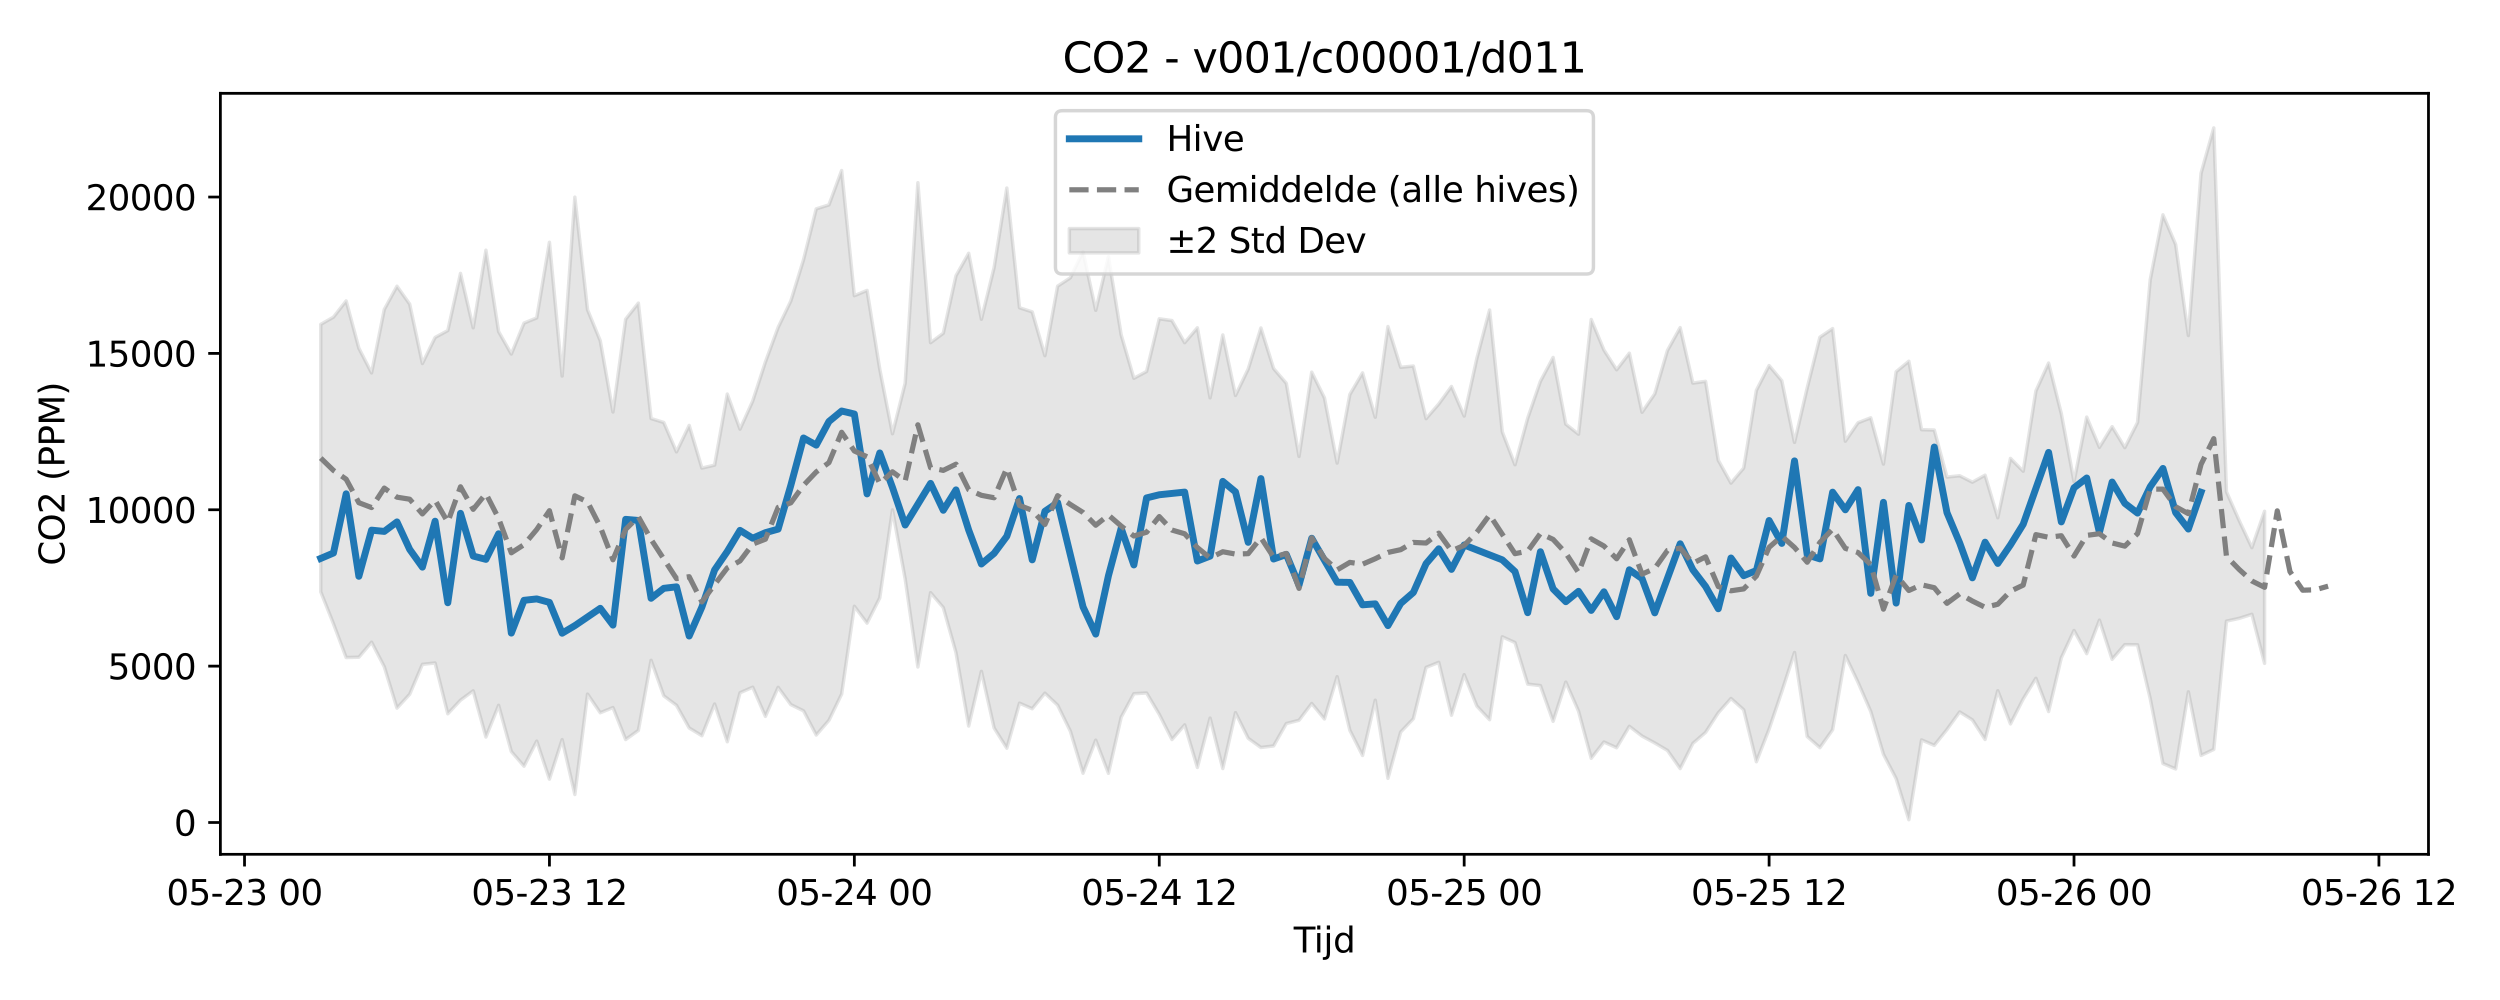 <?xml version="1.0" encoding="utf-8" standalone="no"?>
<!DOCTYPE svg PUBLIC "-//W3C//DTD SVG 1.1//EN"
  "http://www.w3.org/Graphics/SVG/1.1/DTD/svg11.dtd">
<svg xmlns:xlink="http://www.w3.org/1999/xlink" width="720pt" height="288pt" viewBox="0 0 720 288" xmlns="http://www.w3.org/2000/svg" version="1.1">
 <defs>
  <style type="text/css">*{stroke-linejoin: round; stroke-linecap: butt}</style>
 </defs>
 <g id="figure_1">
  <g id="patch_1">
   <path d="M 0 288 
L 720 288 
L 720 0 
L 0 0 
z
" style="fill: #ffffff"/>
  </g>
  <g id="axes_1">
   <g id="patch_2">
    <path d="M 63.47 246.04 
L 699.401 246.04 
L 699.401 26.88 
L 63.47 26.88 
z
" style="fill: #ffffff"/>
   </g>
   <g id="FillBetweenPolyCollection_1">
    <defs>
     <path id="mbf47e28d08" d="M 92.376 -194.584 
L 92.376 -117.564 
L 96.035 -108.366 
L 99.694 -98.629 
L 103.353 -98.72 
L 107.012 -103.05 
L 110.671 -95.987 
L 114.33 -84.061 
L 117.989 -88.047 
L 121.648 -96.666 
L 125.307 -97.06 
L 128.966 -82.424 
L 132.625 -86.345 
L 136.284 -89.043 
L 139.943 -75.731 
L 143.602 -84.872 
L 147.261 -71.553 
L 150.92 -67.338 
L 154.579 -74.558 
L 158.238 -63.607 
L 161.897 -74.988 
L 165.556 -59.181 
L 169.215 -88.1 
L 172.874 -82.721 
L 176.533 -84.227 
L 180.192 -75.017 
L 183.851 -77.634 
L 187.51 -97.837 
L 191.169 -87.595 
L 194.827 -84.865 
L 198.486 -78.339 
L 202.145 -76.11 
L 205.804 -85.243 
L 209.463 -74.375 
L 213.122 -88.479 
L 216.781 -90.085 
L 220.44 -81.686 
L 224.099 -90.046 
L 227.758 -85.066 
L 231.417 -83.279 
L 235.076 -76.318 
L 238.735 -80.535 
L 242.394 -88.108 
L 246.053 -113.399 
L 249.712 -108.537 
L 253.371 -115.828 
L 257.03 -141.17 
L 260.689 -121.272 
L 264.348 -95.91 
L 268.007 -117.309 
L 271.666 -113.029 
L 275.325 -100.052 
L 278.984 -78.902 
L 282.643 -94.643 
L 286.302 -78.353 
L 289.961 -72.522 
L 293.62 -85.493 
L 297.279 -83.884 
L 300.938 -88.367 
L 304.597 -84.909 
L 308.256 -77.444 
L 311.915 -65.31 
L 315.574 -74.836 
L 319.233 -65.283 
L 322.892 -81.416 
L 326.551 -88.214 
L 330.21 -88.413 
L 333.869 -82.268 
L 337.528 -75.011 
L 341.187 -79.235 
L 344.846 -66.977 
L 348.505 -81.189 
L 352.164 -66.653 
L 355.823 -82.744 
L 359.482 -75.368 
L 363.141 -72.717 
L 366.8 -73.173 
L 370.459 -79.62 
L 374.118 -80.56 
L 377.777 -85.394 
L 381.436 -80.937 
L 385.095 -93.118 
L 388.754 -77.683 
L 392.413 -70.418 
L 396.072 -86.337 
L 399.731 -63.833 
L 403.39 -77.17 
L 407.049 -80.994 
L 410.708 -95.784 
L 414.366 -97.245 
L 418.025 -82.012 
L 421.684 -93.695 
L 425.343 -84.636 
L 429.002 -80.722 
L 432.661 -104.601 
L 436.32 -102.943 
L 439.979 -90.973 
L 443.638 -90.544 
L 447.297 -80.259 
L 450.956 -91.552 
L 454.615 -83.2 
L 458.274 -69.612 
L 461.933 -74.302 
L 465.592 -72.646 
L 469.251 -78.82 
L 472.91 -76.013 
L 476.569 -74.028 
L 480.228 -71.874 
L 483.887 -66.648 
L 487.546 -73.898 
L 491.205 -77.064 
L 494.864 -82.703 
L 498.523 -86.842 
L 502.182 -83.575 
L 505.841 -68.618 
L 509.5 -78.017 
L 513.159 -88.819 
L 516.818 -100.081 
L 520.477 -75.886 
L 524.136 -72.673 
L 527.795 -77.832 
L 531.454 -99.22 
L 535.113 -91.49 
L 538.772 -83.114 
L 542.431 -70.789 
L 546.09 -63.735 
L 549.749 -51.922 
L 553.408 -74.909 
L 557.067 -73.329 
L 560.726 -77.888 
L 564.385 -82.955 
L 568.044 -80.67 
L 571.703 -75.032 
L 575.362 -89.069 
L 579.021 -79.515 
L 582.68 -86.693 
L 586.339 -92.658 
L 589.998 -83.081 
L 593.657 -98.547 
L 597.316 -106.423 
L 600.975 -99.748 
L 604.634 -109.403 
L 608.293 -98.118 
L 611.952 -102.344 
L 615.611 -102.303 
L 619.27 -86.794 
L 622.929 -68.102 
L 626.588 -66.544 
L 630.247 -88.756 
L 633.905 -70.439 
L 637.564 -72.17 
L 641.223 -109.121 
L 644.882 -109.91 
L 648.541 -111.082 
L 652.2 -96.953 
L 652.2 -140.756 
L 652.2 -140.756 
L 648.541 -130.281 
L 644.882 -138.085 
L 641.223 -146.369 
L 637.564 -251.158 
L 633.905 -238.097 
L 630.247 -191.371 
L 626.588 -217.585 
L 622.929 -226.137 
L 619.27 -207.476 
L 615.611 -166.339 
L 611.952 -159.082 
L 608.293 -165.122 
L 604.634 -159.172 
L 600.975 -167.878 
L 597.316 -149.292 
L 593.657 -168.877 
L 589.998 -183.443 
L 586.339 -175.399 
L 582.68 -152.283 
L 579.021 -155.982 
L 575.362 -138.891 
L 571.703 -151.147 
L 568.044 -149.135 
L 564.385 -150.984 
L 560.726 -150.606 
L 557.067 -164.156 
L 553.408 -164.252 
L 549.749 -183.961 
L 546.09 -180.937 
L 542.431 -154.342 
L 538.772 -167.668 
L 535.113 -166.254 
L 531.454 -160.935 
L 527.795 -193.364 
L 524.136 -190.885 
L 520.477 -176.279 
L 516.818 -160.587 
L 513.159 -178.349 
L 509.5 -182.717 
L 505.841 -175.589 
L 502.182 -153.205 
L 498.523 -148.866 
L 494.864 -155.45 
L 491.205 -178.18 
L 487.546 -177.664 
L 483.887 -193.652 
L 480.228 -187.059 
L 476.569 -174.574 
L 472.91 -169.267 
L 469.251 -186.284 
L 465.592 -181.507 
L 461.933 -187.193 
L 458.274 -195.998 
L 454.615 -162.947 
L 450.956 -165.853 
L 447.297 -185.046 
L 443.638 -178.18 
L 439.979 -167.565 
L 436.32 -154.148 
L 432.661 -163.625 
L 429.002 -198.723 
L 425.343 -184.809 
L 421.684 -168.177 
L 418.025 -176.699 
L 414.366 -171.656 
L 410.708 -167.43 
L 407.049 -182.578 
L 403.39 -182.215 
L 399.731 -193.966 
L 396.072 -167.842 
L 392.413 -180.608 
L 388.754 -174.381 
L 385.095 -154.629 
L 381.436 -173.434 
L 377.777 -180.824 
L 374.118 -156.534 
L 370.459 -177.604 
L 366.8 -181.858 
L 363.141 -193.548 
L 359.482 -181.728 
L 355.823 -174.109 
L 352.164 -191.542 
L 348.505 -173.431 
L 344.846 -193.597 
L 341.187 -189.311 
L 337.528 -195.679 
L 333.869 -196.179 
L 330.21 -181.017 
L 326.551 -179.051 
L 322.892 -191.591 
L 319.233 -214.048 
L 315.574 -198.625 
L 311.915 -215.509 
L 308.256 -207.993 
L 304.597 -205.581 
L 300.938 -185.568 
L 297.279 -198.178 
L 293.62 -199.365 
L 289.961 -233.845 
L 286.302 -210.941 
L 282.643 -196.049 
L 278.984 -215.053 
L 275.325 -208.576 
L 271.666 -192.028 
L 268.007 -189.3 
L 264.348 -235.394 
L 260.689 -177.633 
L 257.03 -163.081 
L 253.371 -181.669 
L 249.712 -204.366 
L 246.053 -202.842 
L 242.394 -238.894 
L 238.735 -228.991 
L 235.076 -227.848 
L 231.417 -213.189 
L 227.758 -201.32 
L 224.099 -193.693 
L 220.44 -183.75 
L 216.781 -172.5 
L 213.122 -164.408 
L 209.463 -174.515 
L 205.804 -154.043 
L 202.145 -153.196 
L 198.486 -165.482 
L 194.827 -157.865 
L 191.169 -166.331 
L 187.51 -167.459 
L 183.851 -200.709 
L 180.192 -196.078 
L 176.533 -169.346 
L 172.874 -189.871 
L 169.215 -198.773 
L 165.556 -231.224 
L 161.897 -179.701 
L 158.238 -218.23 
L 154.579 -196.452 
L 150.92 -194.954 
L 147.261 -186.037 
L 143.602 -192.505 
L 139.943 -215.942 
L 136.284 -193.591 
L 132.625 -209.26 
L 128.966 -192.801 
L 125.307 -190.81 
L 121.648 -183.318 
L 117.989 -200.412 
L 114.33 -205.568 
L 110.671 -198.871 
L 107.012 -180.6 
L 103.353 -187.721 
L 99.694 -201.34 
L 96.035 -196.665 
L 92.376 -194.584 
z
" style="stroke: #808080; stroke-opacity: 0.2"/>
    </defs>
    <g clip-path="url(#p401335bbee)">
     <use xlink:href="#mbf47e28d08" x="0" y="288" style="fill: #808080; fill-opacity: 0.2; stroke: #808080; stroke-opacity: 0.2"/>
    </g>
   </g>
   <g id="matplotlib.axis_1">
    <g id="xtick_1">
     <g id="line2d_1">
      <defs>
       <path id="maf5c0a7641" d="M 0 0 
L 0 3.5 
" style="stroke: #000000; stroke-width: 0.8"/>
      </defs>
      <g>
       <use xlink:href="#maf5c0a7641" x="70.422" y="246.04" style="stroke: #000000; stroke-width: 0.8"/>
      </g>
     </g>
     <g id="text_1">
      <!-- 05-23 00 -->
      <g transform="translate(47.942 260.638) scale(0.1 -0.1)">
       <defs>
        <path id="DejaVuSans-30" d="M 2034 4250 
Q 1547 4250 1301 3770 
Q 1056 3291 1056 2328 
Q 1056 1369 1301 889 
Q 1547 409 2034 409 
Q 2525 409 2770 889 
Q 3016 1369 3016 2328 
Q 3016 3291 2770 3770 
Q 2525 4250 2034 4250 
z
M 2034 4750 
Q 2819 4750 3233 4129 
Q 3647 3509 3647 2328 
Q 3647 1150 3233 529 
Q 2819 -91 2034 -91 
Q 1250 -91 836 529 
Q 422 1150 422 2328 
Q 422 3509 836 4129 
Q 1250 4750 2034 4750 
z
" transform="scale(0.016)"/>
        <path id="DejaVuSans-35" d="M 691 4666 
L 3169 4666 
L 3169 4134 
L 1269 4134 
L 1269 2991 
Q 1406 3038 1543 3061 
Q 1681 3084 1819 3084 
Q 2600 3084 3056 2656 
Q 3513 2228 3513 1497 
Q 3513 744 3044 326 
Q 2575 -91 1722 -91 
Q 1428 -91 1123 -41 
Q 819 9 494 109 
L 494 744 
Q 775 591 1075 516 
Q 1375 441 1709 441 
Q 2250 441 2565 725 
Q 2881 1009 2881 1497 
Q 2881 1984 2565 2268 
Q 2250 2553 1709 2553 
Q 1456 2553 1204 2497 
Q 953 2441 691 2322 
L 691 4666 
z
" transform="scale(0.016)"/>
        <path id="DejaVuSans-2d" d="M 313 2009 
L 1997 2009 
L 1997 1497 
L 313 1497 
L 313 2009 
z
" transform="scale(0.016)"/>
        <path id="DejaVuSans-32" d="M 1228 531 
L 3431 531 
L 3431 0 
L 469 0 
L 469 531 
Q 828 903 1448 1529 
Q 2069 2156 2228 2338 
Q 2531 2678 2651 2914 
Q 2772 3150 2772 3378 
Q 2772 3750 2511 3984 
Q 2250 4219 1831 4219 
Q 1534 4219 1204 4116 
Q 875 4013 500 3803 
L 500 4441 
Q 881 4594 1212 4672 
Q 1544 4750 1819 4750 
Q 2544 4750 2975 4387 
Q 3406 4025 3406 3419 
Q 3406 3131 3298 2873 
Q 3191 2616 2906 2266 
Q 2828 2175 2409 1742 
Q 1991 1309 1228 531 
z
" transform="scale(0.016)"/>
        <path id="DejaVuSans-33" d="M 2597 2516 
Q 3050 2419 3304 2112 
Q 3559 1806 3559 1356 
Q 3559 666 3084 287 
Q 2609 -91 1734 -91 
Q 1441 -91 1130 -33 
Q 819 25 488 141 
L 488 750 
Q 750 597 1062 519 
Q 1375 441 1716 441 
Q 2309 441 2620 675 
Q 2931 909 2931 1356 
Q 2931 1769 2642 2001 
Q 2353 2234 1838 2234 
L 1294 2234 
L 1294 2753 
L 1863 2753 
Q 2328 2753 2575 2939 
Q 2822 3125 2822 3475 
Q 2822 3834 2567 4026 
Q 2313 4219 1838 4219 
Q 1578 4219 1281 4162 
Q 984 4106 628 3988 
L 628 4550 
Q 988 4650 1302 4700 
Q 1616 4750 1894 4750 
Q 2613 4750 3031 4423 
Q 3450 4097 3450 3541 
Q 3450 3153 3228 2886 
Q 3006 2619 2597 2516 
z
" transform="scale(0.016)"/>
        <path id="DejaVuSans-20" transform="scale(0.016)"/>
       </defs>
       <use xlink:href="#DejaVuSans-30"/>
       <use xlink:href="#DejaVuSans-35" transform="translate(63.623 0)"/>
       <use xlink:href="#DejaVuSans-2d" transform="translate(127.246 0)"/>
       <use xlink:href="#DejaVuSans-32" transform="translate(163.33 0)"/>
       <use xlink:href="#DejaVuSans-33" transform="translate(226.953 0)"/>
       <use xlink:href="#DejaVuSans-20" transform="translate(290.576 0)"/>
       <use xlink:href="#DejaVuSans-30" transform="translate(322.363 0)"/>
       <use xlink:href="#DejaVuSans-30" transform="translate(385.986 0)"/>
      </g>
     </g>
    </g>
    <g id="xtick_2">
     <g id="line2d_2">
      <g>
       <use xlink:href="#maf5c0a7641" x="158.238" y="246.04" style="stroke: #000000; stroke-width: 0.8"/>
      </g>
     </g>
     <g id="text_2">
      <!-- 05-23 12 -->
      <g transform="translate(135.757 260.638) scale(0.1 -0.1)">
       <defs>
        <path id="DejaVuSans-31" d="M 794 531 
L 1825 531 
L 1825 4091 
L 703 3866 
L 703 4441 
L 1819 4666 
L 2450 4666 
L 2450 531 
L 3481 531 
L 3481 0 
L 794 0 
L 794 531 
z
" transform="scale(0.016)"/>
       </defs>
       <use xlink:href="#DejaVuSans-30"/>
       <use xlink:href="#DejaVuSans-35" transform="translate(63.623 0)"/>
       <use xlink:href="#DejaVuSans-2d" transform="translate(127.246 0)"/>
       <use xlink:href="#DejaVuSans-32" transform="translate(163.33 0)"/>
       <use xlink:href="#DejaVuSans-33" transform="translate(226.953 0)"/>
       <use xlink:href="#DejaVuSans-20" transform="translate(290.576 0)"/>
       <use xlink:href="#DejaVuSans-31" transform="translate(322.363 0)"/>
       <use xlink:href="#DejaVuSans-32" transform="translate(385.986 0)"/>
      </g>
     </g>
    </g>
    <g id="xtick_3">
     <g id="line2d_3">
      <g>
       <use xlink:href="#maf5c0a7641" x="246.053" y="246.04" style="stroke: #000000; stroke-width: 0.8"/>
      </g>
     </g>
     <g id="text_3">
      <!-- 05-24 00 -->
      <g transform="translate(223.573 260.638) scale(0.1 -0.1)">
       <defs>
        <path id="DejaVuSans-34" d="M 2419 4116 
L 825 1625 
L 2419 1625 
L 2419 4116 
z
M 2253 4666 
L 3047 4666 
L 3047 1625 
L 3713 1625 
L 3713 1100 
L 3047 1100 
L 3047 0 
L 2419 0 
L 2419 1100 
L 313 1100 
L 313 1709 
L 2253 4666 
z
" transform="scale(0.016)"/>
       </defs>
       <use xlink:href="#DejaVuSans-30"/>
       <use xlink:href="#DejaVuSans-35" transform="translate(63.623 0)"/>
       <use xlink:href="#DejaVuSans-2d" transform="translate(127.246 0)"/>
       <use xlink:href="#DejaVuSans-32" transform="translate(163.33 0)"/>
       <use xlink:href="#DejaVuSans-34" transform="translate(226.953 0)"/>
       <use xlink:href="#DejaVuSans-20" transform="translate(290.576 0)"/>
       <use xlink:href="#DejaVuSans-30" transform="translate(322.363 0)"/>
       <use xlink:href="#DejaVuSans-30" transform="translate(385.986 0)"/>
      </g>
     </g>
    </g>
    <g id="xtick_4">
     <g id="line2d_4">
      <g>
       <use xlink:href="#maf5c0a7641" x="333.869" y="246.04" style="stroke: #000000; stroke-width: 0.8"/>
      </g>
     </g>
     <g id="text_4">
      <!-- 05-24 12 -->
      <g transform="translate(311.388 260.638) scale(0.1 -0.1)">
       <use xlink:href="#DejaVuSans-30"/>
       <use xlink:href="#DejaVuSans-35" transform="translate(63.623 0)"/>
       <use xlink:href="#DejaVuSans-2d" transform="translate(127.246 0)"/>
       <use xlink:href="#DejaVuSans-32" transform="translate(163.33 0)"/>
       <use xlink:href="#DejaVuSans-34" transform="translate(226.953 0)"/>
       <use xlink:href="#DejaVuSans-20" transform="translate(290.576 0)"/>
       <use xlink:href="#DejaVuSans-31" transform="translate(322.363 0)"/>
       <use xlink:href="#DejaVuSans-32" transform="translate(385.986 0)"/>
      </g>
     </g>
    </g>
    <g id="xtick_5">
     <g id="line2d_5">
      <g>
       <use xlink:href="#maf5c0a7641" x="421.684" y="246.04" style="stroke: #000000; stroke-width: 0.8"/>
      </g>
     </g>
     <g id="text_5">
      <!-- 05-25 00 -->
      <g transform="translate(399.204 260.638) scale(0.1 -0.1)">
       <use xlink:href="#DejaVuSans-30"/>
       <use xlink:href="#DejaVuSans-35" transform="translate(63.623 0)"/>
       <use xlink:href="#DejaVuSans-2d" transform="translate(127.246 0)"/>
       <use xlink:href="#DejaVuSans-32" transform="translate(163.33 0)"/>
       <use xlink:href="#DejaVuSans-35" transform="translate(226.953 0)"/>
       <use xlink:href="#DejaVuSans-20" transform="translate(290.576 0)"/>
       <use xlink:href="#DejaVuSans-30" transform="translate(322.363 0)"/>
       <use xlink:href="#DejaVuSans-30" transform="translate(385.986 0)"/>
      </g>
     </g>
    </g>
    <g id="xtick_6">
     <g id="line2d_6">
      <g>
       <use xlink:href="#maf5c0a7641" x="509.5" y="246.04" style="stroke: #000000; stroke-width: 0.8"/>
      </g>
     </g>
     <g id="text_6">
      <!-- 05-25 12 -->
      <g transform="translate(487.02 260.638) scale(0.1 -0.1)">
       <use xlink:href="#DejaVuSans-30"/>
       <use xlink:href="#DejaVuSans-35" transform="translate(63.623 0)"/>
       <use xlink:href="#DejaVuSans-2d" transform="translate(127.246 0)"/>
       <use xlink:href="#DejaVuSans-32" transform="translate(163.33 0)"/>
       <use xlink:href="#DejaVuSans-35" transform="translate(226.953 0)"/>
       <use xlink:href="#DejaVuSans-20" transform="translate(290.576 0)"/>
       <use xlink:href="#DejaVuSans-31" transform="translate(322.363 0)"/>
       <use xlink:href="#DejaVuSans-32" transform="translate(385.986 0)"/>
      </g>
     </g>
    </g>
    <g id="xtick_7">
     <g id="line2d_7">
      <g>
       <use xlink:href="#maf5c0a7641" x="597.316" y="246.04" style="stroke: #000000; stroke-width: 0.8"/>
      </g>
     </g>
     <g id="text_7">
      <!-- 05-26 00 -->
      <g transform="translate(574.835 260.638) scale(0.1 -0.1)">
       <defs>
        <path id="DejaVuSans-36" d="M 2113 2584 
Q 1688 2584 1439 2293 
Q 1191 2003 1191 1497 
Q 1191 994 1439 701 
Q 1688 409 2113 409 
Q 2538 409 2786 701 
Q 3034 994 3034 1497 
Q 3034 2003 2786 2293 
Q 2538 2584 2113 2584 
z
M 3366 4563 
L 3366 3988 
Q 3128 4100 2886 4159 
Q 2644 4219 2406 4219 
Q 1781 4219 1451 3797 
Q 1122 3375 1075 2522 
Q 1259 2794 1537 2939 
Q 1816 3084 2150 3084 
Q 2853 3084 3261 2657 
Q 3669 2231 3669 1497 
Q 3669 778 3244 343 
Q 2819 -91 2113 -91 
Q 1303 -91 875 529 
Q 447 1150 447 2328 
Q 447 3434 972 4092 
Q 1497 4750 2381 4750 
Q 2619 4750 2861 4703 
Q 3103 4656 3366 4563 
z
" transform="scale(0.016)"/>
       </defs>
       <use xlink:href="#DejaVuSans-30"/>
       <use xlink:href="#DejaVuSans-35" transform="translate(63.623 0)"/>
       <use xlink:href="#DejaVuSans-2d" transform="translate(127.246 0)"/>
       <use xlink:href="#DejaVuSans-32" transform="translate(163.33 0)"/>
       <use xlink:href="#DejaVuSans-36" transform="translate(226.953 0)"/>
       <use xlink:href="#DejaVuSans-20" transform="translate(290.576 0)"/>
       <use xlink:href="#DejaVuSans-30" transform="translate(322.363 0)"/>
       <use xlink:href="#DejaVuSans-30" transform="translate(385.986 0)"/>
      </g>
     </g>
    </g>
    <g id="xtick_8">
     <g id="line2d_8">
      <g>
       <use xlink:href="#maf5c0a7641" x="685.131" y="246.04" style="stroke: #000000; stroke-width: 0.8"/>
      </g>
     </g>
     <g id="text_8">
      <!-- 05-26 12 -->
      <g transform="translate(662.651 260.638) scale(0.1 -0.1)">
       <use xlink:href="#DejaVuSans-30"/>
       <use xlink:href="#DejaVuSans-35" transform="translate(63.623 0)"/>
       <use xlink:href="#DejaVuSans-2d" transform="translate(127.246 0)"/>
       <use xlink:href="#DejaVuSans-32" transform="translate(163.33 0)"/>
       <use xlink:href="#DejaVuSans-36" transform="translate(226.953 0)"/>
       <use xlink:href="#DejaVuSans-20" transform="translate(290.576 0)"/>
       <use xlink:href="#DejaVuSans-31" transform="translate(322.363 0)"/>
       <use xlink:href="#DejaVuSans-32" transform="translate(385.986 0)"/>
      </g>
     </g>
    </g>
    <g id="text_9">
     <!-- Tijd -->
     <g transform="translate(372.586 274.317) scale(0.1 -0.1)">
      <defs>
       <path id="DejaVuSans-54" d="M -19 4666 
L 3928 4666 
L 3928 4134 
L 2272 4134 
L 2272 0 
L 1638 0 
L 1638 4134 
L -19 4134 
L -19 4666 
z
" transform="scale(0.016)"/>
       <path id="DejaVuSans-69" d="M 603 3500 
L 1178 3500 
L 1178 0 
L 603 0 
L 603 3500 
z
M 603 4863 
L 1178 4863 
L 1178 4134 
L 603 4134 
L 603 4863 
z
" transform="scale(0.016)"/>
       <path id="DejaVuSans-6a" d="M 603 3500 
L 1178 3500 
L 1178 -63 
Q 1178 -731 923 -1031 
Q 669 -1331 103 -1331 
L -116 -1331 
L -116 -844 
L 38 -844 
Q 366 -844 484 -692 
Q 603 -541 603 -63 
L 603 3500 
z
M 603 4863 
L 1178 4863 
L 1178 4134 
L 603 4134 
L 603 4863 
z
" transform="scale(0.016)"/>
       <path id="DejaVuSans-64" d="M 2906 2969 
L 2906 4863 
L 3481 4863 
L 3481 0 
L 2906 0 
L 2906 525 
Q 2725 213 2448 61 
Q 2172 -91 1784 -91 
Q 1150 -91 751 415 
Q 353 922 353 1747 
Q 353 2572 751 3078 
Q 1150 3584 1784 3584 
Q 2172 3584 2448 3432 
Q 2725 3281 2906 2969 
z
M 947 1747 
Q 947 1113 1208 752 
Q 1469 391 1925 391 
Q 2381 391 2643 752 
Q 2906 1113 2906 1747 
Q 2906 2381 2643 2742 
Q 2381 3103 1925 3103 
Q 1469 3103 1208 2742 
Q 947 2381 947 1747 
z
" transform="scale(0.016)"/>
      </defs>
      <use xlink:href="#DejaVuSans-54"/>
      <use xlink:href="#DejaVuSans-69" transform="translate(57.959 0)"/>
      <use xlink:href="#DejaVuSans-6a" transform="translate(85.742 0)"/>
      <use xlink:href="#DejaVuSans-64" transform="translate(113.525 0)"/>
     </g>
    </g>
   </g>
   <g id="matplotlib.axis_2">
    <g id="ytick_1">
     <g id="line2d_9">
      <defs>
       <path id="m51b703cdd0" d="M 0 0 
L -3.5 0 
" style="stroke: #000000; stroke-width: 0.8"/>
      </defs>
      <g>
       <use xlink:href="#m51b703cdd0" x="63.47" y="236.878" style="stroke: #000000; stroke-width: 0.8"/>
      </g>
     </g>
     <g id="text_10">
      <!-- 0 -->
      <g transform="translate(50.108 240.677) scale(0.1 -0.1)">
       <use xlink:href="#DejaVuSans-30"/>
      </g>
     </g>
    </g>
    <g id="ytick_2">
     <g id="line2d_10">
      <g>
       <use xlink:href="#m51b703cdd0" x="63.47" y="191.845" style="stroke: #000000; stroke-width: 0.8"/>
      </g>
     </g>
     <g id="text_11">
      <!-- 5000 -->
      <g transform="translate(31.02 195.644) scale(0.1 -0.1)">
       <use xlink:href="#DejaVuSans-35"/>
       <use xlink:href="#DejaVuSans-30" transform="translate(63.623 0)"/>
       <use xlink:href="#DejaVuSans-30" transform="translate(127.246 0)"/>
       <use xlink:href="#DejaVuSans-30" transform="translate(190.869 0)"/>
      </g>
     </g>
    </g>
    <g id="ytick_3">
     <g id="line2d_11">
      <g>
       <use xlink:href="#m51b703cdd0" x="63.47" y="146.812" style="stroke: #000000; stroke-width: 0.8"/>
      </g>
     </g>
     <g id="text_12">
      <!-- 10000 -->
      <g transform="translate(24.657 150.611) scale(0.1 -0.1)">
       <use xlink:href="#DejaVuSans-31"/>
       <use xlink:href="#DejaVuSans-30" transform="translate(63.623 0)"/>
       <use xlink:href="#DejaVuSans-30" transform="translate(127.246 0)"/>
       <use xlink:href="#DejaVuSans-30" transform="translate(190.869 0)"/>
       <use xlink:href="#DejaVuSans-30" transform="translate(254.492 0)"/>
      </g>
     </g>
    </g>
    <g id="ytick_4">
     <g id="line2d_12">
      <g>
       <use xlink:href="#m51b703cdd0" x="63.47" y="101.779" style="stroke: #000000; stroke-width: 0.8"/>
      </g>
     </g>
     <g id="text_13">
      <!-- 15000 -->
      <g transform="translate(24.657 105.578) scale(0.1 -0.1)">
       <use xlink:href="#DejaVuSans-31"/>
       <use xlink:href="#DejaVuSans-35" transform="translate(63.623 0)"/>
       <use xlink:href="#DejaVuSans-30" transform="translate(127.246 0)"/>
       <use xlink:href="#DejaVuSans-30" transform="translate(190.869 0)"/>
       <use xlink:href="#DejaVuSans-30" transform="translate(254.492 0)"/>
      </g>
     </g>
    </g>
    <g id="ytick_5">
     <g id="line2d_13">
      <g>
       <use xlink:href="#m51b703cdd0" x="63.47" y="56.746" style="stroke: #000000; stroke-width: 0.8"/>
      </g>
     </g>
     <g id="text_14">
      <!-- 20000 -->
      <g transform="translate(24.657 60.545) scale(0.1 -0.1)">
       <use xlink:href="#DejaVuSans-32"/>
       <use xlink:href="#DejaVuSans-30" transform="translate(63.623 0)"/>
       <use xlink:href="#DejaVuSans-30" transform="translate(127.246 0)"/>
       <use xlink:href="#DejaVuSans-30" transform="translate(190.869 0)"/>
       <use xlink:href="#DejaVuSans-30" transform="translate(254.492 0)"/>
      </g>
     </g>
    </g>
    <g id="text_15">
     <!-- CO2 (PPM) -->
     <g transform="translate(18.578 162.903) rotate(-90) scale(0.1 -0.1)">
      <defs>
       <path id="DejaVuSans-43" d="M 4122 4306 
L 4122 3641 
Q 3803 3938 3442 4084 
Q 3081 4231 2675 4231 
Q 1875 4231 1450 3742 
Q 1025 3253 1025 2328 
Q 1025 1406 1450 917 
Q 1875 428 2675 428 
Q 3081 428 3442 575 
Q 3803 722 4122 1019 
L 4122 359 
Q 3791 134 3420 21 
Q 3050 -91 2638 -91 
Q 1578 -91 968 557 
Q 359 1206 359 2328 
Q 359 3453 968 4101 
Q 1578 4750 2638 4750 
Q 3056 4750 3426 4639 
Q 3797 4528 4122 4306 
z
" transform="scale(0.016)"/>
       <path id="DejaVuSans-4f" d="M 2522 4238 
Q 1834 4238 1429 3725 
Q 1025 3213 1025 2328 
Q 1025 1447 1429 934 
Q 1834 422 2522 422 
Q 3209 422 3611 934 
Q 4013 1447 4013 2328 
Q 4013 3213 3611 3725 
Q 3209 4238 2522 4238 
z
M 2522 4750 
Q 3503 4750 4090 4092 
Q 4678 3434 4678 2328 
Q 4678 1225 4090 567 
Q 3503 -91 2522 -91 
Q 1538 -91 948 565 
Q 359 1222 359 2328 
Q 359 3434 948 4092 
Q 1538 4750 2522 4750 
z
" transform="scale(0.016)"/>
       <path id="DejaVuSans-28" d="M 1984 4856 
Q 1566 4138 1362 3434 
Q 1159 2731 1159 2009 
Q 1159 1288 1364 580 
Q 1569 -128 1984 -844 
L 1484 -844 
Q 1016 -109 783 600 
Q 550 1309 550 2009 
Q 550 2706 781 3412 
Q 1013 4119 1484 4856 
L 1984 4856 
z
" transform="scale(0.016)"/>
       <path id="DejaVuSans-50" d="M 1259 4147 
L 1259 2394 
L 2053 2394 
Q 2494 2394 2734 2622 
Q 2975 2850 2975 3272 
Q 2975 3691 2734 3919 
Q 2494 4147 2053 4147 
L 1259 4147 
z
M 628 4666 
L 2053 4666 
Q 2838 4666 3239 4311 
Q 3641 3956 3641 3272 
Q 3641 2581 3239 2228 
Q 2838 1875 2053 1875 
L 1259 1875 
L 1259 0 
L 628 0 
L 628 4666 
z
" transform="scale(0.016)"/>
       <path id="DejaVuSans-4d" d="M 628 4666 
L 1569 4666 
L 2759 1491 
L 3956 4666 
L 4897 4666 
L 4897 0 
L 4281 0 
L 4281 4097 
L 3078 897 
L 2444 897 
L 1241 4097 
L 1241 0 
L 628 0 
L 628 4666 
z
" transform="scale(0.016)"/>
       <path id="DejaVuSans-29" d="M 513 4856 
L 1013 4856 
Q 1481 4119 1714 3412 
Q 1947 2706 1947 2009 
Q 1947 1309 1714 600 
Q 1481 -109 1013 -844 
L 513 -844 
Q 928 -128 1133 580 
Q 1338 1288 1338 2009 
Q 1338 2731 1133 3434 
Q 928 4138 513 4856 
z
" transform="scale(0.016)"/>
      </defs>
      <use xlink:href="#DejaVuSans-43"/>
      <use xlink:href="#DejaVuSans-4f" transform="translate(69.824 0)"/>
      <use xlink:href="#DejaVuSans-32" transform="translate(148.535 0)"/>
      <use xlink:href="#DejaVuSans-20" transform="translate(212.158 0)"/>
      <use xlink:href="#DejaVuSans-28" transform="translate(243.945 0)"/>
      <use xlink:href="#DejaVuSans-50" transform="translate(282.959 0)"/>
      <use xlink:href="#DejaVuSans-50" transform="translate(343.262 0)"/>
      <use xlink:href="#DejaVuSans-4d" transform="translate(403.564 0)"/>
      <use xlink:href="#DejaVuSans-29" transform="translate(489.844 0)"/>
     </g>
    </g>
   </g>
   <g id="line2d_14">
    <path d="M 92.376 160.826 
L 96.035 159.268 
L 99.694 142.223 
L 103.353 165.969 
L 107.012 152.684 
L 110.671 153.044 
L 114.33 150.315 
L 117.989 158.226 
L 121.648 163.334 
L 125.307 150.113 
L 128.966 173.588 
L 132.625 147.844 
L 136.284 160.146 
L 139.943 161.093 
L 143.602 153.733 
L 147.261 182.325 
L 150.92 172.889 
L 154.579 172.489 
L 158.238 173.489 
L 161.897 182.365 
L 165.556 180.186 
L 172.874 175.196 
L 176.533 180.028 
L 180.192 149.572 
L 183.851 149.892 
L 187.51 172.305 
L 191.169 169.436 
L 194.827 169.01 
L 198.486 183.171 
L 202.145 174.836 
L 205.804 164.152 
L 209.463 158.808 
L 213.122 152.747 
L 216.781 155.005 
L 220.44 153.41 
L 224.099 152.387 
L 227.758 139.765 
L 231.417 126.142 
L 235.076 128.198 
L 238.735 121.389 
L 242.394 118.372 
L 246.053 119.236 
L 249.712 142.239 
L 253.371 130.45 
L 257.03 140.375 
L 260.689 151.204 
L 268.007 139.219 
L 271.666 146.959 
L 275.325 141.088 
L 278.984 152.666 
L 282.643 162.429 
L 286.302 159.367 
L 289.961 154.449 
L 293.62 143.584 
L 297.279 161.231 
L 300.938 147.253 
L 304.597 144.749 
L 311.915 174.795 
L 315.574 182.613 
L 319.233 165.807 
L 322.892 152.144 
L 326.551 162.699 
L 330.21 143.401 
L 333.869 142.493 
L 341.187 141.723 
L 344.846 161.573 
L 348.505 160.164 
L 352.164 138.638 
L 355.823 141.669 
L 359.482 156.188 
L 363.141 137.837 
L 366.8 160.997 
L 370.459 159.696 
L 374.118 168.5 
L 377.777 155.026 
L 385.095 167.677 
L 388.754 167.734 
L 392.413 174.192 
L 396.072 173.907 
L 399.731 180.166 
L 403.39 173.801 
L 407.049 170.631 
L 410.708 162.336 
L 414.366 158.058 
L 418.025 163.981 
L 421.684 156.953 
L 432.661 161.24 
L 436.32 164.618 
L 439.979 176.452 
L 443.638 158.903 
L 447.297 169.607 
L 450.956 173.287 
L 454.615 170.304 
L 458.274 175.795 
L 461.933 170.44 
L 465.592 177.605 
L 469.251 164.095 
L 472.91 166.638 
L 476.569 176.497 
L 483.887 156.611 
L 487.546 164.095 
L 491.205 168.896 
L 494.864 175.318 
L 498.523 160.709 
L 502.182 165.798 
L 505.841 164.311 
L 509.5 149.91 
L 513.159 156.494 
L 516.818 132.743 
L 520.477 159.808 
L 524.136 160.957 
L 527.795 141.744 
L 531.454 146.818 
L 535.113 141.026 
L 538.772 170.874 
L 542.431 144.673 
L 546.09 173.687 
L 549.749 145.573 
L 553.408 155.494 
L 557.067 128.753 
L 560.726 147.637 
L 564.385 156.359 
L 568.044 166.413 
L 571.703 156.155 
L 575.362 162.267 
L 579.021 156.92 
L 582.68 150.994 
L 589.998 130.297 
L 593.657 150.303 
L 597.316 140.486 
L 600.975 137.667 
L 604.634 153.326 
L 608.293 138.832 
L 611.952 144.965 
L 615.611 147.766 
L 619.27 140.162 
L 622.929 134.914 
L 626.588 147.622 
L 630.247 152.366 
L 633.905 141.771 
L 633.905 141.771 
" clip-path="url(#p401335bbee)" style="fill: none; stroke: #1f77b4; stroke-width: 2; stroke-linecap: square"/>
   </g>
   <g id="line2d_15">
    <path d="M 92.376 131.926 
L 96.035 135.484 
L 99.694 138.015 
L 103.353 144.78 
L 107.012 146.175 
L 110.671 140.571 
L 114.33 143.186 
L 117.989 143.771 
L 121.648 148.008 
L 125.307 144.065 
L 128.966 150.387 
L 132.625 140.197 
L 136.284 146.683 
L 139.943 142.164 
L 143.602 149.311 
L 147.261 159.205 
L 150.92 156.854 
L 154.579 152.495 
L 158.238 147.081 
L 161.897 160.656 
L 165.556 142.797 
L 169.215 144.564 
L 172.874 151.704 
L 176.533 161.213 
L 180.192 152.453 
L 183.851 148.829 
L 187.51 155.352 
L 194.827 166.635 
L 198.486 166.09 
L 202.145 173.347 
L 205.804 168.357 
L 209.463 163.555 
L 213.122 161.557 
L 216.781 156.707 
L 220.44 155.282 
L 224.099 146.131 
L 227.758 144.807 
L 231.417 139.766 
L 235.076 135.917 
L 238.735 133.237 
L 242.394 124.499 
L 246.053 129.88 
L 249.712 131.548 
L 253.371 139.252 
L 257.03 135.875 
L 260.689 138.547 
L 264.348 122.348 
L 268.007 134.696 
L 271.666 135.472 
L 275.325 133.686 
L 278.984 141.022 
L 282.643 142.654 
L 286.302 143.353 
L 289.961 134.816 
L 293.62 145.571 
L 297.279 146.969 
L 300.938 151.033 
L 304.597 142.755 
L 308.256 145.281 
L 311.915 147.59 
L 315.574 151.269 
L 319.233 148.335 
L 322.892 151.496 
L 326.551 154.367 
L 330.21 153.285 
L 333.869 148.776 
L 337.528 152.655 
L 341.187 153.727 
L 344.846 157.713 
L 348.505 160.69 
L 352.164 158.903 
L 355.823 159.574 
L 359.482 159.452 
L 363.141 154.867 
L 366.8 160.484 
L 370.459 159.388 
L 374.118 169.453 
L 377.777 154.891 
L 381.436 160.815 
L 385.095 164.126 
L 388.754 161.968 
L 392.413 162.487 
L 396.072 160.91 
L 399.731 159.101 
L 403.39 158.308 
L 407.049 156.214 
L 410.708 156.393 
L 414.366 153.549 
L 418.025 158.645 
L 421.684 157.064 
L 425.343 153.277 
L 429.002 148.278 
L 436.32 159.455 
L 439.979 158.731 
L 443.638 153.638 
L 447.297 155.348 
L 450.956 159.297 
L 454.615 164.926 
L 458.274 155.195 
L 461.933 157.253 
L 465.592 160.924 
L 469.251 155.448 
L 472.91 165.36 
L 476.569 163.699 
L 480.228 158.534 
L 483.887 157.85 
L 487.546 162.219 
L 491.205 160.378 
L 494.864 168.924 
L 498.523 170.146 
L 502.182 169.61 
L 505.841 165.897 
L 509.5 157.633 
L 513.159 154.416 
L 516.818 157.666 
L 520.477 161.917 
L 524.136 156.221 
L 527.795 152.402 
L 531.454 157.922 
L 535.113 159.128 
L 538.772 162.609 
L 542.431 175.435 
L 546.09 165.664 
L 549.749 170.059 
L 553.408 168.419 
L 557.067 169.257 
L 560.726 173.753 
L 564.385 171.03 
L 568.044 173.097 
L 571.703 174.911 
L 575.362 174.02 
L 579.021 170.252 
L 582.68 168.512 
L 586.339 153.972 
L 589.998 154.738 
L 593.657 154.288 
L 597.316 160.142 
L 600.975 154.187 
L 604.634 153.713 
L 608.293 156.38 
L 611.952 157.287 
L 615.611 153.679 
L 619.27 140.865 
L 622.929 140.88 
L 626.588 145.936 
L 630.247 147.936 
L 633.905 133.732 
L 637.564 126.336 
L 641.223 160.255 
L 644.882 164.002 
L 648.541 167.318 
L 652.2 169.146 
L 655.859 147.127 
L 659.518 164.636 
L 663.177 169.977 
L 666.836 169.86 
L 670.495 168.815 
L 670.495 168.815 
" clip-path="url(#p401335bbee)" style="fill: none; stroke-dasharray: 5.55,2.4; stroke-dashoffset: 0; stroke: #808080; stroke-width: 1.5"/>
   </g>
   <g id="patch_3">
    <path d="M 63.47 246.04 
L 63.47 26.88 
" style="fill: none; stroke: #000000; stroke-width: 0.8; stroke-linejoin: miter; stroke-linecap: square"/>
   </g>
   <g id="patch_4">
    <path d="M 699.401 246.04 
L 699.401 26.88 
" style="fill: none; stroke: #000000; stroke-width: 0.8; stroke-linejoin: miter; stroke-linecap: square"/>
   </g>
   <g id="patch_5">
    <path d="M 63.47 246.04 
L 699.401 246.04 
" style="fill: none; stroke: #000000; stroke-width: 0.8; stroke-linejoin: miter; stroke-linecap: square"/>
   </g>
   <g id="patch_6">
    <path d="M 63.47 26.88 
L 699.401 26.88 
" style="fill: none; stroke: #000000; stroke-width: 0.8; stroke-linejoin: miter; stroke-linecap: square"/>
   </g>
   <g id="text_16">
    <!-- CO2 - v001/c00001/d011 -->
    <g transform="translate(306.033 20.88) scale(0.12 -0.12)">
     <defs>
      <path id="DejaVuSans-76" d="M 191 3500 
L 800 3500 
L 1894 563 
L 2988 3500 
L 3597 3500 
L 2284 0 
L 1503 0 
L 191 3500 
z
" transform="scale(0.016)"/>
      <path id="DejaVuSans-2f" d="M 1625 4666 
L 2156 4666 
L 531 -594 
L 0 -594 
L 1625 4666 
z
" transform="scale(0.016)"/>
      <path id="DejaVuSans-63" d="M 3122 3366 
L 3122 2828 
Q 2878 2963 2633 3030 
Q 2388 3097 2138 3097 
Q 1578 3097 1268 2742 
Q 959 2388 959 1747 
Q 959 1106 1268 751 
Q 1578 397 2138 397 
Q 2388 397 2633 464 
Q 2878 531 3122 666 
L 3122 134 
Q 2881 22 2623 -34 
Q 2366 -91 2075 -91 
Q 1284 -91 818 406 
Q 353 903 353 1747 
Q 353 2603 823 3093 
Q 1294 3584 2113 3584 
Q 2378 3584 2631 3529 
Q 2884 3475 3122 3366 
z
" transform="scale(0.016)"/>
     </defs>
     <use xlink:href="#DejaVuSans-43"/>
     <use xlink:href="#DejaVuSans-4f" transform="translate(69.824 0)"/>
     <use xlink:href="#DejaVuSans-32" transform="translate(148.535 0)"/>
     <use xlink:href="#DejaVuSans-20" transform="translate(212.158 0)"/>
     <use xlink:href="#DejaVuSans-2d" transform="translate(243.945 0)"/>
     <use xlink:href="#DejaVuSans-20" transform="translate(280.029 0)"/>
     <use xlink:href="#DejaVuSans-76" transform="translate(311.816 0)"/>
     <use xlink:href="#DejaVuSans-30" transform="translate(370.996 0)"/>
     <use xlink:href="#DejaVuSans-30" transform="translate(434.619 0)"/>
     <use xlink:href="#DejaVuSans-31" transform="translate(498.242 0)"/>
     <use xlink:href="#DejaVuSans-2f" transform="translate(561.865 0)"/>
     <use xlink:href="#DejaVuSans-63" transform="translate(595.557 0)"/>
     <use xlink:href="#DejaVuSans-30" transform="translate(650.537 0)"/>
     <use xlink:href="#DejaVuSans-30" transform="translate(714.16 0)"/>
     <use xlink:href="#DejaVuSans-30" transform="translate(777.783 0)"/>
     <use xlink:href="#DejaVuSans-30" transform="translate(841.406 0)"/>
     <use xlink:href="#DejaVuSans-31" transform="translate(905.029 0)"/>
     <use xlink:href="#DejaVuSans-2f" transform="translate(968.652 0)"/>
     <use xlink:href="#DejaVuSans-64" transform="translate(1002.344 0)"/>
     <use xlink:href="#DejaVuSans-30" transform="translate(1065.82 0)"/>
     <use xlink:href="#DejaVuSans-31" transform="translate(1129.443 0)"/>
     <use xlink:href="#DejaVuSans-31" transform="translate(1193.066 0)"/>
    </g>
   </g>
   <g id="legend_1">
    <g id="patch_7">
     <path d="M 305.964 78.914 
L 456.908 78.914 
Q 458.908 78.914 458.908 76.914 
L 458.908 33.88 
Q 458.908 31.88 456.908 31.88 
L 305.964 31.88 
Q 303.964 31.88 303.964 33.88 
L 303.964 76.914 
Q 303.964 78.914 305.964 78.914 
z
" style="fill: #ffffff; opacity: 0.8; stroke: #cccccc; stroke-linejoin: miter"/>
    </g>
    <g id="line2d_16">
     <path d="M 307.964 39.978 
L 317.964 39.978 
L 327.964 39.978 
" style="fill: none; stroke: #1f77b4; stroke-width: 2; stroke-linecap: square"/>
    </g>
    <g id="text_17">
     <!-- Hive -->
     <g transform="translate(335.964 43.478) scale(0.1 -0.1)">
      <defs>
       <path id="DejaVuSans-48" d="M 628 4666 
L 1259 4666 
L 1259 2753 
L 3553 2753 
L 3553 4666 
L 4184 4666 
L 4184 0 
L 3553 0 
L 3553 2222 
L 1259 2222 
L 1259 0 
L 628 0 
L 628 4666 
z
" transform="scale(0.016)"/>
       <path id="DejaVuSans-65" d="M 3597 1894 
L 3597 1613 
L 953 1613 
Q 991 1019 1311 708 
Q 1631 397 2203 397 
Q 2534 397 2845 478 
Q 3156 559 3463 722 
L 3463 178 
Q 3153 47 2828 -22 
Q 2503 -91 2169 -91 
Q 1331 -91 842 396 
Q 353 884 353 1716 
Q 353 2575 817 3079 
Q 1281 3584 2069 3584 
Q 2775 3584 3186 3129 
Q 3597 2675 3597 1894 
z
M 3022 2063 
Q 3016 2534 2758 2815 
Q 2500 3097 2075 3097 
Q 1594 3097 1305 2825 
Q 1016 2553 972 2059 
L 3022 2063 
z
" transform="scale(0.016)"/>
      </defs>
      <use xlink:href="#DejaVuSans-48"/>
      <use xlink:href="#DejaVuSans-69" transform="translate(75.195 0)"/>
      <use xlink:href="#DejaVuSans-76" transform="translate(102.979 0)"/>
      <use xlink:href="#DejaVuSans-65" transform="translate(162.158 0)"/>
     </g>
    </g>
    <g id="line2d_17">
     <path d="M 307.964 54.657 
L 317.964 54.657 
L 327.964 54.657 
" style="fill: none; stroke-dasharray: 5.55,2.4; stroke-dashoffset: 0; stroke: #808080; stroke-width: 1.5"/>
    </g>
    <g id="text_18">
     <!-- Gemiddelde (alle hives) -->
     <g transform="translate(335.964 58.157) scale(0.1 -0.1)">
      <defs>
       <path id="DejaVuSans-47" d="M 3809 666 
L 3809 1919 
L 2778 1919 
L 2778 2438 
L 4434 2438 
L 4434 434 
Q 4069 175 3628 42 
Q 3188 -91 2688 -91 
Q 1594 -91 976 548 
Q 359 1188 359 2328 
Q 359 3472 976 4111 
Q 1594 4750 2688 4750 
Q 3144 4750 3555 4637 
Q 3966 4525 4313 4306 
L 4313 3634 
Q 3963 3931 3569 4081 
Q 3175 4231 2741 4231 
Q 1884 4231 1454 3753 
Q 1025 3275 1025 2328 
Q 1025 1384 1454 906 
Q 1884 428 2741 428 
Q 3075 428 3337 486 
Q 3600 544 3809 666 
z
" transform="scale(0.016)"/>
       <path id="DejaVuSans-6d" d="M 3328 2828 
Q 3544 3216 3844 3400 
Q 4144 3584 4550 3584 
Q 5097 3584 5394 3201 
Q 5691 2819 5691 2113 
L 5691 0 
L 5113 0 
L 5113 2094 
Q 5113 2597 4934 2840 
Q 4756 3084 4391 3084 
Q 3944 3084 3684 2787 
Q 3425 2491 3425 1978 
L 3425 0 
L 2847 0 
L 2847 2094 
Q 2847 2600 2669 2842 
Q 2491 3084 2119 3084 
Q 1678 3084 1418 2786 
Q 1159 2488 1159 1978 
L 1159 0 
L 581 0 
L 581 3500 
L 1159 3500 
L 1159 2956 
Q 1356 3278 1631 3431 
Q 1906 3584 2284 3584 
Q 2666 3584 2933 3390 
Q 3200 3197 3328 2828 
z
" transform="scale(0.016)"/>
       <path id="DejaVuSans-6c" d="M 603 4863 
L 1178 4863 
L 1178 0 
L 603 0 
L 603 4863 
z
" transform="scale(0.016)"/>
       <path id="DejaVuSans-61" d="M 2194 1759 
Q 1497 1759 1228 1600 
Q 959 1441 959 1056 
Q 959 750 1161 570 
Q 1363 391 1709 391 
Q 2188 391 2477 730 
Q 2766 1069 2766 1631 
L 2766 1759 
L 2194 1759 
z
M 3341 1997 
L 3341 0 
L 2766 0 
L 2766 531 
Q 2569 213 2275 61 
Q 1981 -91 1556 -91 
Q 1019 -91 701 211 
Q 384 513 384 1019 
Q 384 1609 779 1909 
Q 1175 2209 1959 2209 
L 2766 2209 
L 2766 2266 
Q 2766 2663 2505 2880 
Q 2244 3097 1772 3097 
Q 1472 3097 1187 3025 
Q 903 2953 641 2809 
L 641 3341 
Q 956 3463 1253 3523 
Q 1550 3584 1831 3584 
Q 2591 3584 2966 3190 
Q 3341 2797 3341 1997 
z
" transform="scale(0.016)"/>
       <path id="DejaVuSans-68" d="M 3513 2113 
L 3513 0 
L 2938 0 
L 2938 2094 
Q 2938 2591 2744 2837 
Q 2550 3084 2163 3084 
Q 1697 3084 1428 2787 
Q 1159 2491 1159 1978 
L 1159 0 
L 581 0 
L 581 4863 
L 1159 4863 
L 1159 2956 
Q 1366 3272 1645 3428 
Q 1925 3584 2291 3584 
Q 2894 3584 3203 3211 
Q 3513 2838 3513 2113 
z
" transform="scale(0.016)"/>
       <path id="DejaVuSans-73" d="M 2834 3397 
L 2834 2853 
Q 2591 2978 2328 3040 
Q 2066 3103 1784 3103 
Q 1356 3103 1142 2972 
Q 928 2841 928 2578 
Q 928 2378 1081 2264 
Q 1234 2150 1697 2047 
L 1894 2003 
Q 2506 1872 2764 1633 
Q 3022 1394 3022 966 
Q 3022 478 2636 193 
Q 2250 -91 1575 -91 
Q 1294 -91 989 -36 
Q 684 19 347 128 
L 347 722 
Q 666 556 975 473 
Q 1284 391 1588 391 
Q 1994 391 2212 530 
Q 2431 669 2431 922 
Q 2431 1156 2273 1281 
Q 2116 1406 1581 1522 
L 1381 1569 
Q 847 1681 609 1914 
Q 372 2147 372 2553 
Q 372 3047 722 3315 
Q 1072 3584 1716 3584 
Q 2034 3584 2315 3537 
Q 2597 3491 2834 3397 
z
" transform="scale(0.016)"/>
      </defs>
      <use xlink:href="#DejaVuSans-47"/>
      <use xlink:href="#DejaVuSans-65" transform="translate(77.49 0)"/>
      <use xlink:href="#DejaVuSans-6d" transform="translate(139.014 0)"/>
      <use xlink:href="#DejaVuSans-69" transform="translate(236.426 0)"/>
      <use xlink:href="#DejaVuSans-64" transform="translate(264.209 0)"/>
      <use xlink:href="#DejaVuSans-64" transform="translate(327.686 0)"/>
      <use xlink:href="#DejaVuSans-65" transform="translate(391.162 0)"/>
      <use xlink:href="#DejaVuSans-6c" transform="translate(452.686 0)"/>
      <use xlink:href="#DejaVuSans-64" transform="translate(480.469 0)"/>
      <use xlink:href="#DejaVuSans-65" transform="translate(543.945 0)"/>
      <use xlink:href="#DejaVuSans-20" transform="translate(605.469 0)"/>
      <use xlink:href="#DejaVuSans-28" transform="translate(637.256 0)"/>
      <use xlink:href="#DejaVuSans-61" transform="translate(676.27 0)"/>
      <use xlink:href="#DejaVuSans-6c" transform="translate(737.549 0)"/>
      <use xlink:href="#DejaVuSans-6c" transform="translate(765.332 0)"/>
      <use xlink:href="#DejaVuSans-65" transform="translate(793.115 0)"/>
      <use xlink:href="#DejaVuSans-20" transform="translate(854.639 0)"/>
      <use xlink:href="#DejaVuSans-68" transform="translate(886.426 0)"/>
      <use xlink:href="#DejaVuSans-69" transform="translate(949.805 0)"/>
      <use xlink:href="#DejaVuSans-76" transform="translate(977.588 0)"/>
      <use xlink:href="#DejaVuSans-65" transform="translate(1036.768 0)"/>
      <use xlink:href="#DejaVuSans-73" transform="translate(1098.291 0)"/>
      <use xlink:href="#DejaVuSans-29" transform="translate(1150.391 0)"/>
     </g>
    </g>
    <g id="patch_8">
     <path d="M 307.964 72.835 
L 327.964 72.835 
L 327.964 65.835 
L 307.964 65.835 
z
" style="fill: #808080; fill-opacity: 0.2; stroke: #808080; stroke-opacity: 0.2; stroke-linejoin: miter"/>
    </g>
    <g id="text_19">
     <!-- ±2 Std Dev -->
     <g transform="translate(335.964 72.835) scale(0.1 -0.1)">
      <defs>
       <path id="DejaVuSans-b1" d="M 2944 4013 
L 2944 2803 
L 4684 2803 
L 4684 2272 
L 2944 2272 
L 2944 1063 
L 2419 1063 
L 2419 2272 
L 678 2272 
L 678 2803 
L 2419 2803 
L 2419 4013 
L 2944 4013 
z
M 678 531 
L 4684 531 
L 4684 0 
L 678 0 
L 678 531 
z
" transform="scale(0.016)"/>
       <path id="DejaVuSans-53" d="M 3425 4513 
L 3425 3897 
Q 3066 4069 2747 4153 
Q 2428 4238 2131 4238 
Q 1616 4238 1336 4038 
Q 1056 3838 1056 3469 
Q 1056 3159 1242 3001 
Q 1428 2844 1947 2747 
L 2328 2669 
Q 3034 2534 3370 2195 
Q 3706 1856 3706 1288 
Q 3706 609 3251 259 
Q 2797 -91 1919 -91 
Q 1588 -91 1214 -16 
Q 841 59 441 206 
L 441 856 
Q 825 641 1194 531 
Q 1563 422 1919 422 
Q 2459 422 2753 634 
Q 3047 847 3047 1241 
Q 3047 1584 2836 1778 
Q 2625 1972 2144 2069 
L 1759 2144 
Q 1053 2284 737 2584 
Q 422 2884 422 3419 
Q 422 4038 858 4394 
Q 1294 4750 2059 4750 
Q 2388 4750 2728 4690 
Q 3069 4631 3425 4513 
z
" transform="scale(0.016)"/>
       <path id="DejaVuSans-74" d="M 1172 4494 
L 1172 3500 
L 2356 3500 
L 2356 3053 
L 1172 3053 
L 1172 1153 
Q 1172 725 1289 603 
Q 1406 481 1766 481 
L 2356 481 
L 2356 0 
L 1766 0 
Q 1100 0 847 248 
Q 594 497 594 1153 
L 594 3053 
L 172 3053 
L 172 3500 
L 594 3500 
L 594 4494 
L 1172 4494 
z
" transform="scale(0.016)"/>
       <path id="DejaVuSans-44" d="M 1259 4147 
L 1259 519 
L 2022 519 
Q 2988 519 3436 956 
Q 3884 1394 3884 2338 
Q 3884 3275 3436 3711 
Q 2988 4147 2022 4147 
L 1259 4147 
z
M 628 4666 
L 1925 4666 
Q 3281 4666 3915 4102 
Q 4550 3538 4550 2338 
Q 4550 1131 3912 565 
Q 3275 0 1925 0 
L 628 0 
L 628 4666 
z
" transform="scale(0.016)"/>
      </defs>
      <use xlink:href="#DejaVuSans-b1"/>
      <use xlink:href="#DejaVuSans-32" transform="translate(83.789 0)"/>
      <use xlink:href="#DejaVuSans-20" transform="translate(147.412 0)"/>
      <use xlink:href="#DejaVuSans-53" transform="translate(179.199 0)"/>
      <use xlink:href="#DejaVuSans-74" transform="translate(242.676 0)"/>
      <use xlink:href="#DejaVuSans-64" transform="translate(281.885 0)"/>
      <use xlink:href="#DejaVuSans-20" transform="translate(345.361 0)"/>
      <use xlink:href="#DejaVuSans-44" transform="translate(377.148 0)"/>
      <use xlink:href="#DejaVuSans-65" transform="translate(454.15 0)"/>
      <use xlink:href="#DejaVuSans-76" transform="translate(515.674 0)"/>
     </g>
    </g>
   </g>
  </g>
 </g>
 <defs>
  <clipPath id="p401335bbee">
   <rect x="63.47" y="26.88" width="635.931" height="219.16"/>
  </clipPath>
 </defs>
</svg>
